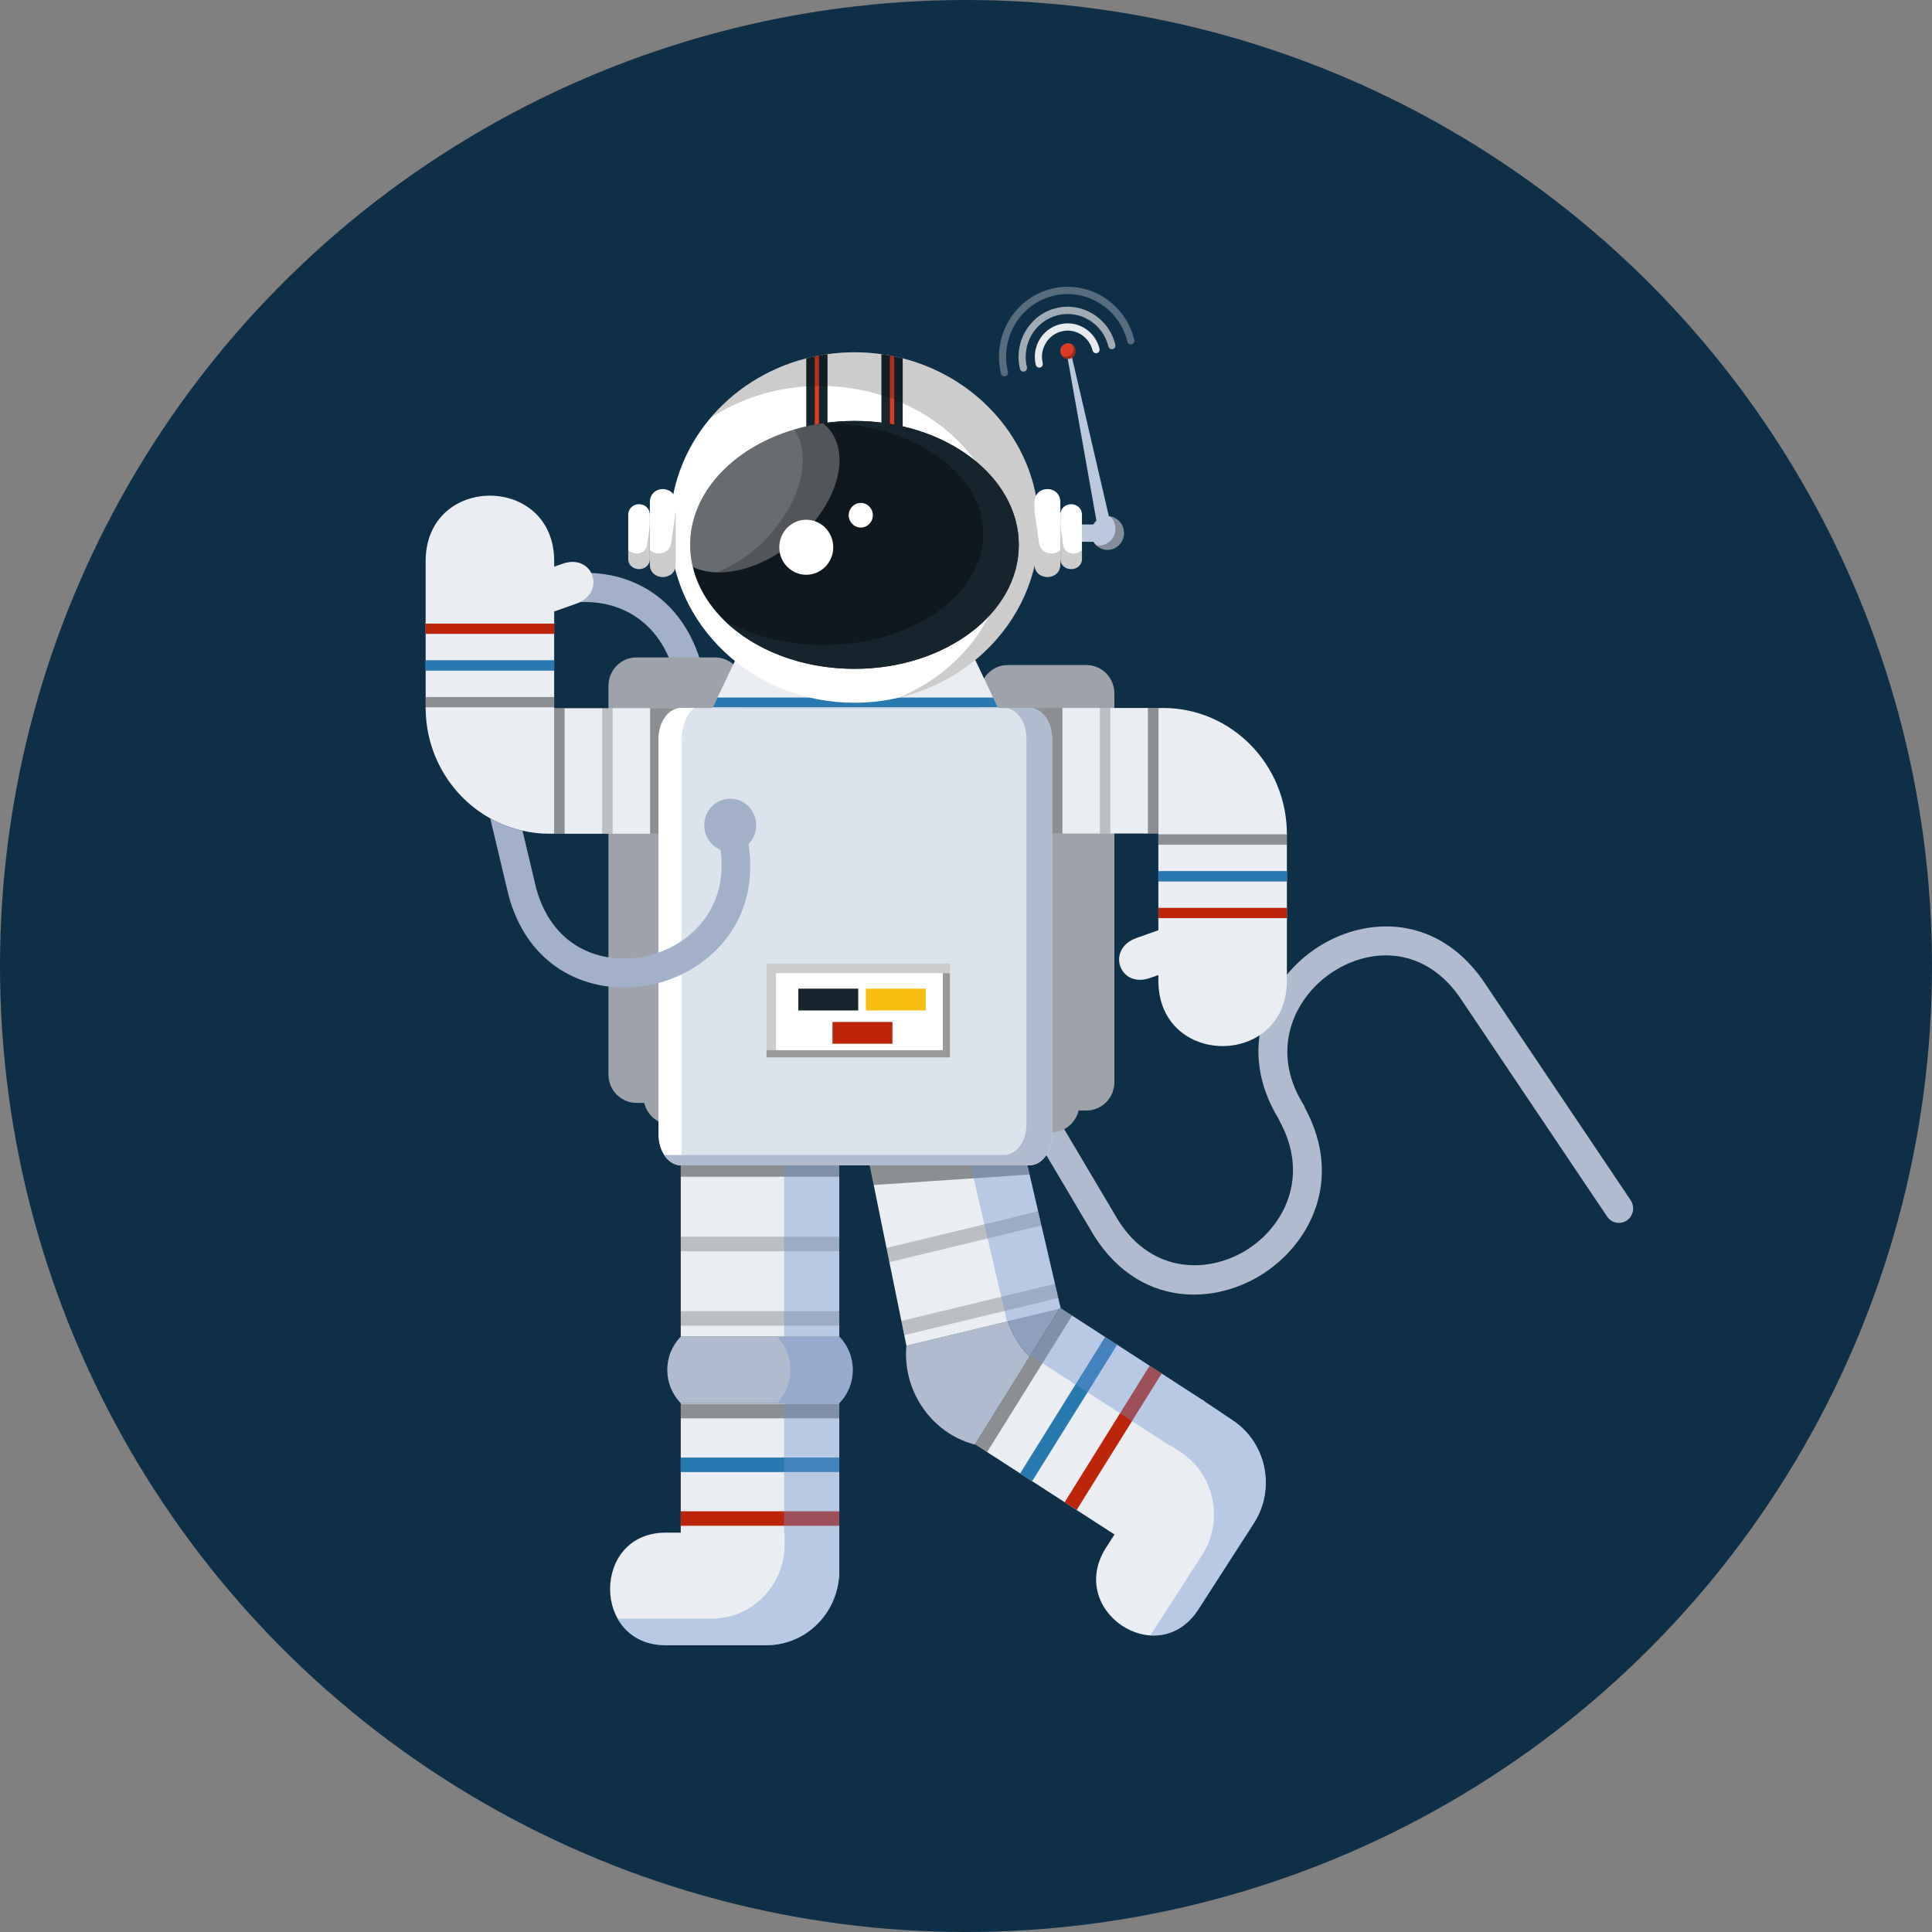 <?xml version="1.0" ?><!DOCTYPE svg  PUBLIC '-//W3C//DTD SVG 1.1//EN'  'http://www.w3.org/Graphics/SVG/1.1/DTD/svg11.dtd'><svg enable-background="new 0 0 512.001 512" height="512px" id="Layer_1" version="1.1" viewBox="0 0 512.001 512" width="512.001px" xml:space="preserve" xmlns="http://www.w3.org/2000/svg" xmlns:xlink="http://www.w3.org/1999/xlink"><rect x="0" y="0" width="512.001" height="512" fill="#808080" stroke="none"/><g><circle cx="256" cy="256" fill="#0E2F48" r="256"/><g><g><path d="M290.692,93.588c-0.507,0.13-1.022-0.184-1.148-0.705      c-0.902-3.709-4.602-5.982-8.244-5.059c-3.643,0.92-5.869,4.69-4.968,8.403c0.127,0.516-0.181,1.041-0.691,1.17      c-0.507,0.127-1.02-0.187-1.146-0.705c-1.154-4.747,1.694-9.566,6.347-10.741c4.657-1.179,9.383,1.722,10.541,6.468      C291.509,92.937,291.197,93.461,290.692,93.588z" fill="#FFFFFF" opacity="0.9"/><path d="M294.885,92.53c-0.505,0.129-1.021-0.188-1.146-0.705      c-1.477-6.069-7.523-9.781-13.482-8.275c-5.95,1.509-9.595,7.672-8.114,13.738c0.125,0.518-0.186,1.041-0.693,1.169      c-0.509,0.129-1.021-0.184-1.146-0.703c-1.731-7.102,2.53-14.314,9.498-16.079c6.969-1.761,14.046,2.583,15.775,9.683      C295.703,91.878,295.393,92.4,294.885,92.53z" fill="#FFFFFF" opacity="0.6"/><path d="M299.915,91.257c-0.506,0.127-1.02-0.186-1.146-0.705      c-2.164-8.9-11.03-14.339-19.76-12.128c-8.728,2.209-14.066,11.243-11.898,20.139c0.126,0.518-0.185,1.041-0.691,1.169      c-0.51,0.129-1.021-0.187-1.146-0.705c-2.42-9.931,3.54-20.013,13.278-22.479c9.746-2.465,19.641,3.611,22.056,13.539      C300.732,90.603,300.427,91.127,299.915,91.257z" fill="#FFFFFF" opacity="0.3"/></g><g><path d="M126.639,195.92c-1.697,0-3.243-1.174-3.665-2.93c-5.152-21.45,8.245-35.686,22.873-39.84      c14.632-4.149,33.326,0.977,39.792,22.054c0.62,2.03-0.488,4.186-2.478,4.822c-1.991,0.629-4.11-0.497-4.732-2.525      c-4.963-16.185-19.313-20.123-30.554-16.935c-11.612,3.294-21.543,14.032-17.566,30.589c0.496,2.067-0.743,4.151-2.768,4.659      C127.238,195.887,126.937,195.92,126.639,195.92z" fill="#A3B0C9"/><g><path d="M432.14,318.067l-39.354-58.561c-12.802-17.816-32.116-16.516-44.641-7.767       c-12.432,8.677-20.559,26.351-9.288,44.791c0.066,0.177,0.134,0.354,0.227,0.527c8.155,14.78,1.128,28.13-8.853,34.281       c-9.976,6.146-24.84,6.287-33.828-7.838l-15.808-26.657h-8.822l18.231,30.739c6.449,10.143,15.168,14.681,23.876,15.395       c7.192,0.594,14.377-1.426,20.257-5.053c12.909-7.954,22.012-25.157,11.729-44.246c-0.089-0.293-0.21-0.579-0.381-0.85       c-8.967-14.285-2.697-28.023,6.928-34.739c9.945-6.943,24.397-7.788,34.211,5.864l39.287,58.464       c0.674,0.995,1.717,1.571,2.815,1.657c0.832,0.073,1.693-0.143,2.434-0.658C432.879,322.216,433.32,319.82,432.14,318.067z" fill="#B0BBCF"/><g><path d="M286.045,292.529c0,4.167-3.314,7.544-7.401,7.544h-2.312c-4.086,0-7.4-3.377-7.4-7.544H286.045z" fill="#9DA2AB"/><path d="M295.326,286.753c0,4.168-3.314,7.545-7.399,7.545h-20.87c-4.087,0-7.399-3.377-7.399-7.545V183.785        c0-4.166,3.313-7.543,7.399-7.543h20.87c4.085,0,7.399,3.377,7.399,7.543V286.753z" fill="#9DA2AB"/></g></g><g><path d="M187.631,290.508c0,4.167-3.312,7.542-7.399,7.542h-2.311c-4.087,0-7.398-3.375-7.398-7.542H187.631z" fill="#9DA2AB"/><path d="M196.912,284.732c0,4.167-3.313,7.544-7.399,7.544h-20.868c-4.086,0-7.399-3.376-7.399-7.544V181.768       c0-4.167,3.313-7.544,7.399-7.544h20.868c4.087,0,7.399,3.377,7.399,7.544V284.732z" fill="#9DA2AB"/></g><g><g><polygon fill="#EAEEF3" points="280.927,346.599 319.188,371.356 296.672,407.507 258.411,382.747       "/><g><g><path d="M272.842,359.584l7.918-12.717l-40.55,9.787l26.834-6.477          C268.269,353.747,270.274,356.953,272.842,359.584z" fill="#8FA0BF"/><polygon fill="#B0BBCF" points="272.842,359.584 258.411,382.747 272.842,359.584         "/><path d="M267.044,350.177l-26.834,6.477l-0.004-0.026c-0.063,0.722-0.107,1.447-0.107,2.187          c0,11.527,7.927,21.541,18.525,24.07l-0.213-0.138l14.431-23.163C270.274,356.953,268.269,353.747,267.044,350.177z" fill="#B0BBCF"/></g><polygon fill="#EAEEF3" points="281.07,346.686 280.931,346.596 280.756,346.867 240.218,356.654 240.206,356.626          239.637,353.833 238.872,350.049 235.697,334.488 234.933,330.716 229.772,305.289 270.647,301.842 275.104,321.02          275.972,324.763 279.572,340.235 280.438,343.979        "/><polygon fill="#EAEEF3" points="280.76,346.867 281.094,346.788 281.07,346.689 280.927,346.599        "/></g><polygon opacity="0.4" points="280.927,346.599 284.115,348.662 261.6,384.812 258.411,382.749       "/><polygon fill="#BD2508" points="304.654,361.952 307.84,364.013 285.327,400.16 282.139,398.102       "/><polygon fill="#2879B0" points="292.863,354.318 296.051,356.38 273.533,392.534 270.345,390.47       "/><polygon fill="#7092CF" opacity="0.4" points="319.191,371.36 311.353,383.95 273.085,359.188 280.931,346.601       "/></g><g><path d="M326.751,376.443c8.906,5.964,11.386,18.157,5.537,27.237c-4.942,7.678-9.891,15.356-14.838,23.033        c-10.79,16.188-34.749,0.155-24.461-16.373c8.481-13.157,16.954-26.313,25.435-39.474        C321.2,372.726,323.976,374.584,326.751,376.443z" fill="#EAEEF3"/><path d="M310.476,383.201c0.848,0.57,1.694,1.133,2.542,1.701        c8.91,5.964,11.385,18.162,5.536,27.243c-4.634,7.193-9.632,14.944-13.704,21.267c4.521,0.293,9.206-1.613,12.598-6.696        c4.946-7.677,9.892-15.354,14.838-23.029c5.847-9.083,3.372-21.28-5.538-27.244c-2.776-1.858-5.553-3.715-8.327-5.573        C315.773,374.983,313.125,379.089,310.476,383.201z" fill="#7092CF" opacity="0.4"/></g></g><g><g><path d="M306.98,187.654c0.41-0.017,0.829-0.031,1.243-0.031c18.125,0,32.818,14.974,32.818,33.45H306.98        V187.654z" fill="#EAEEF3"/></g><rect fill="#EAEEF3" height="33.271" width="34.494" x="272.486" y="187.623"/><rect height="33.271" opacity="0.4" width="2.778" x="304.202" y="187.623"/><rect height="33.271" opacity="0.4" width="9.069" x="272.486" y="187.623"/><rect height="33.271" opacity="0.2" width="2.777" x="291.49" y="187.623"/><rect fill="#EAEEF3" height="22.751" width="34.062" x="306.98" y="220.912"/><rect height="2.771" opacity="0.4" width="34.062" x="306.98" y="221.089"/><rect fill="#2879B0" height="2.769" width="34.062" x="306.98" y="230.842"/><rect fill="#BD2508" height="2.768" width="34.062" x="306.98" y="240.591"/><path d="M306.98,259.861c0,23.146,34.062,23.146,34.062,0c0-5.499,0-11.003,0-16.502       c-11.354,0-22.706,0-34.062,0C306.98,248.858,306.98,254.362,306.98,259.861z" fill="#EAEEF3"/><path d="M304.791,259.164c1.927-0.683,3.851-1.37,5.777-2.053c-1.206-3.526-2.411-7.057-3.617-10.582       c-1.928,0.684-3.852,1.368-5.778,2.053C293.021,251.475,296.639,262.058,304.791,259.164z" fill="#EAEEF3"/></g><g><polygon fill="#EAEEF3" points="264.519,187.621 188.818,187.621 188.897,187.453 190.139,184.852 195.11,174.446        258.227,174.446 263.197,184.852 264.443,187.453      "/><polygon fill="#2879B0" points="264.443,187.453 188.897,187.453 190.139,184.852 263.197,184.852      "/></g><g><g><rect fill="#BBC9DE" height="4.591" width="18.158" x="275.346" y="138.988"/><polygon fill="#BBC9DE" points="283.863,93.733 294.83,140.994 291.213,141.66 282.755,93.938       "/><g><path d="M285.06,92.846c0.104,1.144-0.723,2.16-1.847,2.266c-1.121,0.107-2.119-0.738-2.224-1.883         c-0.104-1.144,0.726-2.156,1.851-2.266C283.963,90.856,284.954,91.701,285.06,92.846z" fill="#DC3C24"/><path d="M284.156,91.313c0.181,0.28,0.307,0.599,0.34,0.958c0.106,1.145-0.721,2.161-1.846,2.266         c-0.485,0.046-0.939-0.092-1.317-0.347c0.403,0.614,1.107,0.996,1.88,0.923c1.124-0.106,1.951-1.122,1.847-2.266         C285,92.195,284.647,91.65,284.156,91.313z" opacity="0.3"/></g><g><path d="M297.867,141.261c0,2.458-1.956,4.454-4.363,4.454c-2.412,0-4.37-1.996-4.37-4.454         c0-2.458,1.958-4.449,4.37-4.449C295.911,136.812,297.867,138.803,297.867,141.261z" fill="#BBC9DE"/><path d="M294.242,136.889c0.839,0.81,1.368,1.95,1.368,3.225c0,2.458-1.956,4.45-4.364,4.45         c-0.251,0-0.499-0.033-0.741-0.077c0.781,0.757,1.837,1.227,2.999,1.227c2.407,0,4.363-1.996,4.363-4.454         C297.867,139.063,296.299,137.249,294.242,136.889z" opacity="0.3"/></g></g><path d="M275.346,139.807c0,25.646-21.895,46.432-48.896,46.432c-27.008,0-48.904-20.786-48.904-46.432       c0-21.444,15.309-39.507,36.121-44.837c0.744-0.196,1.498-0.367,2.254-0.527c0.369-0.082,0.754-0.152,1.127-0.218       c0.743-0.141,1.503-0.266,2.257-0.37c2.329-0.32,4.725-0.495,7.146-0.495c2.425,0,4.803,0.174,7.137,0.495       c0.758,0.104,1.512,0.229,2.256,0.37c0.37,0.055,0.755,0.136,1.124,0.218c0.757,0.147,1.511,0.321,2.257,0.516       C260.021,100.3,275.346,118.352,275.346,139.807z" fill="#FFFFFF"/><g><path d="M219.305,93.855v24.407h-5.638V94.97C215.503,94.486,217.384,94.119,219.305,93.855z" fill="#16252D"/><path d="M217.048,94.225v24.037h-1.127V94.442C216.29,94.36,216.675,94.29,217.048,94.225z" fill="#DC3C24"/><path d="M239.224,94.958v22.728h-5.637V93.855C235.502,94.119,237.384,94.486,239.224,94.958z" fill="#16252D"/><path d="M236.967,94.442v23.533h-1.124V94.225C236.213,94.279,236.598,94.36,236.967,94.442z" fill="#DC3C24"/></g><path d="M226.446,93.36c-15.427,0-29.179,6.793-38.136,17.395c8.117-5.327,18.163-8.479,29.037-8.479       c27.005,0,48.898,19.416,48.898,43.37c0,17.341-11.474,32.299-28.055,39.241c21.33-4.996,37.154-23.28,37.154-45.083       C275.346,114.154,253.451,93.36,226.446,93.36z" opacity="0.2"/><g><path d="M269.99,144.402c0,18.13-19.489,32.84-43.536,32.84c-21.419,0-39.206-11.651-42.859-27.004        c-0.453-1.895-0.689-3.849-0.689-5.836c0-15.986,15.128-29.301,35.184-32.243c2.706-0.401,5.503-0.609,8.365-0.609        C250.501,111.55,269.99,126.258,269.99,144.402z" fill="#0E181E"/><path d="M226.446,111.554c-2.747,0-5.437,0.202-8.047,0.569c23.309,0.012,42.199,13.169,42.199,29.4        c0,16.237-18.906,29.398-42.229,29.398c-9.977,0-19.143-2.414-26.365-6.443c7.965,7.762,20.429,12.763,34.442,12.763        c24.051,0,43.544-14.707,43.544-32.844S250.497,111.554,226.446,111.554z" fill="#16252D"/><path d="M210.154,143.815c-9.032,7.368-19.741,9.698-26.56,6.423        c-0.453-1.895-0.689-3.849-0.689-5.836c0-15.986,15.128-29.301,35.184-32.243c0.676,0.541,1.297,1.161,1.837,1.851        C225.695,121.363,221.324,134.704,210.154,143.815z" fill="#EBEBEB" opacity="0.4"/><path d="M219.926,114.01c-0.54-0.689-1.161-1.31-1.837-1.851c-2.618,0.385-5.152,0.951-7.584,1.672        c4.823,7.07,1.684,19.598-7.692,29.179c-3.995,4.088-8.522,7.011-12.942,8.654c6.214,0.208,13.693-2.474,20.284-7.849        C221.324,134.704,225.695,121.363,219.926,114.01z" opacity="0.2"/><path d="M220.817,145.03c0,4.027-3.198,7.29-7.15,7.29c-3.953,0-7.153-3.262-7.153-7.29        c0-4.027,3.2-7.292,7.153-7.292C217.619,137.738,220.817,141.003,220.817,145.03z" fill="#FFFFFF"/><path d="M231.317,136.54c0,1.803-1.435,3.263-3.202,3.263c-1.765,0-3.2-1.46-3.2-3.263s1.436-3.262,3.2-3.262        C229.883,133.278,231.317,134.737,231.317,136.54z" fill="#FFFFFF"/></g><g><g><path d="M281.005,149.469c0.089,4.6-6.942,4.6-6.857,0c0-5.455,0-10.914,0-16.368         c0-4.661,6.857-4.661,6.857,0C281.005,138.556,281.005,144.013,281.005,149.469z" fill="#FFFFFF"/><path d="M286.733,147.942c0.089,3.834-5.815,3.834-5.729,0c0-3.798,0-7.6,0-11.402         c0-3.894,5.729-3.896,5.729,0C286.733,140.342,286.733,144.144,286.733,147.942z" fill="#FFFFFF"/></g><path d="M275.322,143.708c-0.392-2.774-0.784-5.547-1.175-8.322c0,4.694,0,9.389,0,14.083        c-0.085,4.6,6.946,4.6,6.857,0c0-1.21,0-2.421,0-3.627C279.159,147.351,275.707,146.867,275.322,143.708z" opacity="0.2"/><path d="M281.711,144.23c-0.237-1.663-0.47-3.327-0.706-4.992c0,2.9,0,5.804,0,8.704        c-0.087,3.834,5.817,3.834,5.729,0c0-0.733,0-1.465,0-2.198C285.29,147.306,282.04,147.034,281.711,144.23z" opacity="0.2"/></g><g><g><path d="M172.22,149.469c-0.086,4.6,6.945,4.6,6.856,0c0-5.455,0-10.914,0-16.368         c0-4.661-6.856-4.661-6.856,0C172.22,138.556,172.22,144.013,172.22,149.469z" fill="#FFFFFF"/><path d="M166.49,147.942c-0.085,3.834,5.814,3.834,5.729,0c0-3.798,0-7.6,0-11.402         c0-3.894-5.729-3.896-5.729,0C166.49,140.342,166.49,144.144,166.49,147.942z" fill="#FFFFFF"/></g><path d="M177.901,143.708c0.392-2.774,0.788-5.547,1.175-8.322c0,4.694,0,9.389,0,14.083        c0.089,4.6-6.942,4.6-6.856,0c0-1.21,0-2.421,0-3.627C174.065,147.351,177.521,146.867,177.901,143.708z" opacity="0.2"/><path d="M171.512,144.23c0.238-1.663,0.47-3.327,0.708-4.992c0,2.9,0,5.804,0,8.704        c0.085,3.834-5.814,3.834-5.729,0c0-0.733,0-1.465,0-2.198C167.938,147.306,171.184,147.034,171.512,144.23z" opacity="0.2"/></g></g><g><polygon opacity="0.4" points="270.651,301.838 272.842,311.262 231.548,314.041 229.77,305.289      "/><polygon opacity="0.2" points="275.972,324.763 235.697,334.488 234.933,330.716 275.104,321.02      "/><polygon opacity="0.2" points="280.438,343.979 239.637,353.833 238.872,350.049 279.572,340.235      "/><polygon fill="#7092CF" opacity="0.4" points="281.09,346.79 266.856,350.226 256.411,305.267 270.647,301.834      "/></g><g><g><path d="M222.415,371.856c-14,0-28,0-41.999,0c-4.779-4.87-4.779-12.768,0-17.637c13.999,0,27.995,0,41.999,0        C227.197,359.088,227.197,366.986,222.415,371.856z" fill="#B0BBCF"/><path d="M222.415,354.219c-5.506,0-11.011,0-16.515,0c4.775,4.869,4.775,12.767,0,17.637        c5.504,0,11.011,0,16.515,0C227.197,366.986,227.197,359.088,222.415,354.219z" fill="#7092CF" opacity="0.4"/></g><g><rect fill="#EAEEF3" height="46.191" width="42.011" x="180.408" y="308.028"/><rect height="3.822" opacity="0.4" width="42.011" x="180.408" y="308.028"/><rect height="3.85" opacity="0.2" width="42.011" x="180.408" y="327.741"/><rect height="3.85" opacity="0.2" width="42.011" x="180.408" y="347.484"/><rect fill="#7092CF" height="46.198" opacity="0.4" width="14.625" x="207.79" y="308.021"/></g><g><rect fill="#EAEEF3" height="46.194" width="42.011" x="180.408" y="371.856"/><rect height="3.848" opacity="0.4" width="42.011" x="180.408" y="372.024"/><rect fill="#BD2508" height="3.846" width="42.011" x="180.408" y="400.503"/><rect fill="#2879B0" height="3.85" width="42.011" x="180.408" y="386.264"/><rect fill="#7092CF" height="46.202" opacity="0.4" width="14.625" x="207.79" y="371.856"/></g><g><path d="M222.415,416.328c0,10.867-8.64,19.672-19.302,19.672c-9.011,0-18.02,0-27.028,0        c-19.205-0.311-19.205-29.521,0-29.828c15.442,0,30.888,0,46.33,0C222.415,409.558,222.415,412.943,222.415,416.328z" fill="#EAEEF3"/><path d="M207.945,406.172c0,1.032,0,2.063,0,3.097c0,10.865-8.644,19.673-19.303,19.673        c-8.445,0-17.542,0-24.963,0c2.239,4.007,6.372,6.958,12.409,7.054c9.006,0,18.016,0,27.026,0c10.66,0,19.3-8.803,19.3-19.669        c0-3.386,0-6.771,0-10.155C217.593,406.172,212.769,406.172,207.945,406.172z" fill="#7092CF" opacity="0.4"/></g></g><g><g><rect fill="#EAEEF3" height="33.271" width="34.494" x="146.86" y="187.682"/><rect height="33.271" opacity="0.4" width="2.777" x="146.86" y="187.682"/><rect height="33.271" opacity="0.4" width="9.068" x="172.286" y="187.682"/><rect height="33.271" opacity="0.2" width="2.778" x="159.572" y="187.682"/><rect fill="#EAEEF3" height="22.75" width="34.059" x="112.802" y="164.912"/><rect height="2.766" opacity="0.4" width="34.059" x="112.802" y="184.716"/><rect fill="#2879B0" height="2.769" width="34.059" x="112.802" y="174.964"/><rect fill="#BD2508" height="2.768" width="34.059" x="112.802" y="165.214"/><path d="M146.864,148.715c0-23.146-34.063-23.146-34.063,0c0,5.499,0,10.998,0,16.499        c11.353,0,22.707,0,34.063,0C146.864,159.713,146.864,154.214,146.864,148.715z" fill="#EAEEF3"/><path d="M149.05,149.411c-1.923,0.681-3.851,1.367-5.776,2.048c1.208,3.529,2.411,7.059,3.616,10.587        c1.927-0.683,3.855-1.368,5.781-2.05C160.822,157.1,157.206,146.513,149.05,149.411z" fill="#EAEEF3"/></g><path d="M112.802,187.502c0,12.678,6.921,23.71,17.122,29.384c2.647,1.471,5.519,2.575,8.548,3.261       c2.301,0.521,4.69,0.806,7.146,0.806c0.414,0,0.831-0.017,1.242-0.036v-33.416H112.802z" fill="#EAEEF3"/></g><g><path d="M174.531,300.631c0,4.521,2.659,8.18,5.939,8.18h92.393c3.284,0,5.944-3.659,5.944-8.18V195.81       c0-4.521-2.66-8.187-5.944-8.187h-92.393c-3.28,0-5.939,3.666-5.939,8.187V300.631z" fill="#DBE3ED"/><path d="M180.641,196.012c0-3.707,1.393-6.887,3.39-8.39h-3.56c-3.28,0-5.939,3.666-5.939,8.185v104.824       c0,4.517,2.659,8.18,5.939,8.18h0.17V196.012z" fill="#FFFFFF"/><path d="M278.808,195.807c0-4.519-2.664-8.185-5.944-8.185h-6.787c3.276,0,5.939,3.581,5.939,8.001v102.464       c0,4.417-2.663,7.999-5.939,7.999h-90.003c1.087,1.661,2.646,2.724,4.397,2.724h92.393c3.28,0,5.944-3.663,5.944-8.18V195.807z       " fill="#B0BBCF"/></g><g><rect fill="#FFFFFF" height="24.882" width="48.618" x="203.13" y="255.338"/><polygon opacity="0.4" points="249.86,257.905 249.86,278.297 203.13,278.297 203.13,280.22 251.748,280.22 251.748,257.905             "/><polygon opacity="0.2" points="205.648,257.905 251.748,257.905 251.748,255.338 203.13,255.338 203.13,278.297        205.648,278.297      "/><rect fill="#16252D" height="5.775" width="15.875" x="211.564" y="262.003"/><rect fill="#F6BE10" height="5.775" width="15.875" x="229.473" y="262.003"/><rect fill="#BD2508" height="5.775" width="15.883" x="220.618" y="270.83"/></g><g><path d="M200.408,218.685c0,3.879-3.086,7.021-6.887,7.021c-3.807,0-6.893-3.143-6.893-7.021       c0-3.876,3.086-7.02,6.893-7.02C197.322,211.666,200.408,214.809,200.408,218.685z" fill="#A3B0C9"/><path d="M197.988,221.665c-0.428-2.079-2.419-3.415-4.467-2.98c-2.043,0.437-3.353,2.475-2.923,4.557       c3.403,16.596-7.247,27.169-18.579,29.965c-11.714,2.896-25.521-1.548-29.938-17.867l-3.61-15.193       c-3.029-0.686-5.9-1.79-8.548-3.261l4.846,20.383c4.707,17.399,17.931,24.434,30.668,24.434c2.844,0,5.663-0.351,8.357-1.013       C188.558,257.045,202.424,243.281,197.988,221.665z" fill="#A3B0C9"/></g></g></g></g></svg>